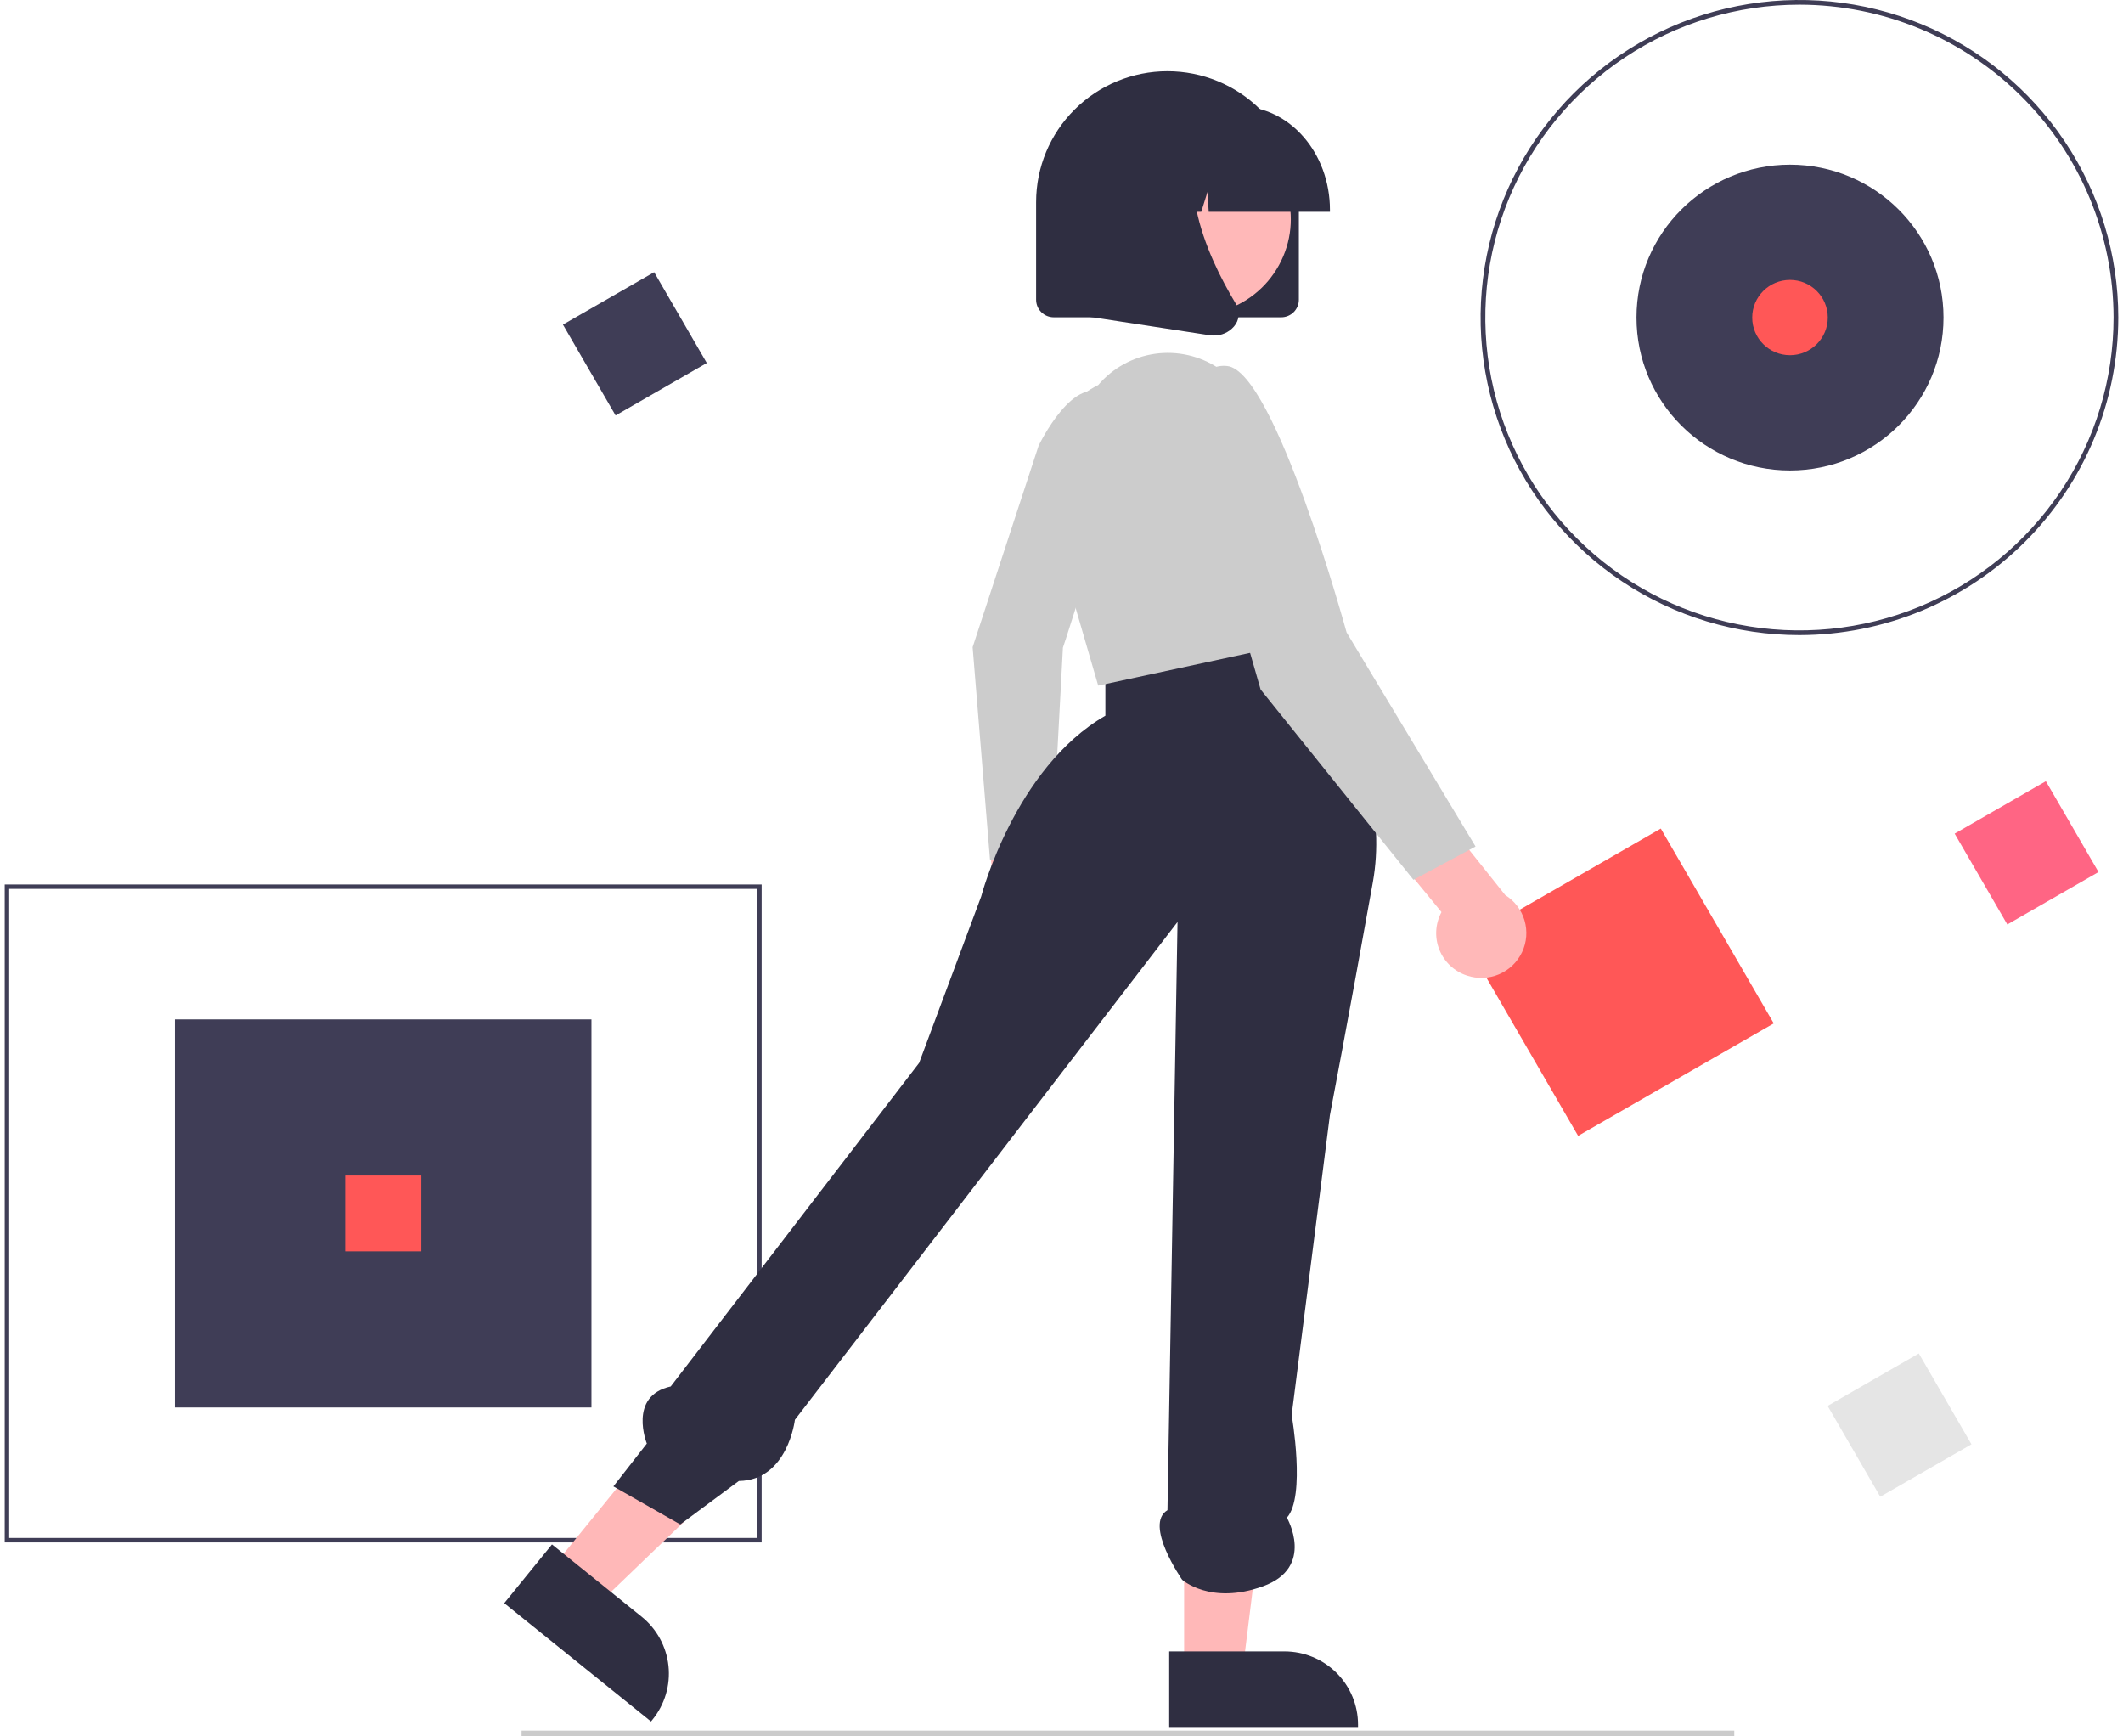 <svg width="225" height="184" viewBox="0 0 225 184" fill="none" xmlns="http://www.w3.org/2000/svg">
<g clip-path="url(#clip0_169_2347)">
<path d="M62.683 108.023H18.538V149.148H62.683V108.023Z" fill="#3F3D56"/>
<path d="M80.721 163.447H0.5V93.723H80.721V163.447ZM0.975 162.975H80.246V94.196H0.975V162.975Z" fill="#3F3D56"/>
<path d="M190.709 67.302C184.025 67.302 177.492 65.328 171.935 61.631C166.378 57.933 162.047 52.678 159.49 46.529C156.932 40.38 156.263 33.614 157.567 27.086C158.871 20.558 162.089 14.562 166.815 9.856C171.54 5.15 177.561 1.945 184.116 0.647C190.671 -0.652 197.466 0.015 203.64 2.562C209.815 5.109 215.092 9.422 218.805 14.956C222.518 20.489 224.5 26.995 224.5 33.651C224.49 42.573 220.927 51.126 214.592 57.435C208.257 63.743 199.668 67.292 190.709 67.302ZM190.709 0.499C184.124 0.499 177.688 2.443 172.213 6.086C166.739 9.729 162.472 14.906 159.952 20.964C157.432 27.022 156.773 33.688 158.058 40.119C159.342 46.55 162.513 52.457 167.169 57.093C171.824 61.73 177.756 64.887 184.214 66.166C190.672 67.446 197.365 66.789 203.448 64.28C209.532 61.771 214.731 57.522 218.389 52.07C222.047 46.618 223.999 40.208 223.999 33.651C223.989 24.861 220.479 16.435 214.238 10.22C207.997 4.004 199.535 0.508 190.709 0.499Z" fill="#3F3D56"/>
<path d="M189.707 49.853C198.693 49.853 205.977 42.599 205.977 33.651C205.977 24.703 198.693 17.449 189.707 17.449C180.722 17.449 173.438 24.703 173.438 33.651C173.438 42.599 180.722 49.853 189.707 49.853Z" fill="#3F3D56"/>
<path d="M216.824 82.781L207.159 88.338L212.739 97.962L222.404 92.406L216.824 82.781Z" fill="#FF6584"/>
<path d="M69.327 28.842L59.662 34.399L65.242 44.023L74.907 38.467L69.327 28.842Z" fill="#3F3D56"/>
<path d="M203.36 143.424L193.695 148.981L199.275 158.605L208.939 153.049L203.36 143.424Z" fill="#E5E5E5"/>
<path d="M44.645 124.567H36.576V132.603H44.645V124.567Z" fill="#FF5757"/>
<path d="M189.707 37.639C191.919 37.639 193.712 35.854 193.712 33.651C193.712 31.448 191.919 29.663 189.707 29.663C187.496 29.663 185.703 31.448 185.703 33.651C185.703 35.854 187.496 37.639 189.707 37.639Z" fill="#FF5757"/>
<path d="M176.015 87.802L155.284 99.722L167.253 120.367L187.985 108.448L176.015 87.802Z" fill="#FF5757"/>
<path d="M183.801 183.391H55.276V184H183.801V183.391Z" fill="#CBCBCB"/>
<path d="M104.051 101.187C103.678 100.71 103.416 100.158 103.281 99.57C103.146 98.981 103.142 98.37 103.27 97.78C103.398 97.189 103.654 96.634 104.02 96.153C104.387 95.672 104.855 95.277 105.391 94.996L104.525 85.596L110.133 83.679L111.169 96.97C111.584 97.899 111.642 98.947 111.333 99.916C111.023 100.885 110.368 101.707 109.491 102.227C108.613 102.746 107.575 102.928 106.572 102.736C105.57 102.544 104.673 101.993 104.051 101.187Z" fill="#FFB8B8"/>
<path d="M110.071 47.24C110.071 47.24 113.919 39.198 117.338 42.027C120.757 44.856 112.65 68.634 112.65 68.634L111.417 91.718L104.919 91.071L103.081 68.581L110.071 47.24Z" fill="#CCCCCC"/>
<path d="M58.455 166.218L63.279 170.107L80.637 153.428L73.517 147.689L58.455 166.218Z" fill="#FFB8B8"/>
<path d="M58.5 163.658L68 171.316L68 171.316C69.606 172.611 70.629 174.487 70.846 176.533C71.062 178.579 70.453 180.627 69.153 182.226L68.994 182.422L53.44 169.883L58.5 163.658Z" fill="#2F2E41"/>
<path d="M125.497 177.013L131.703 177.013L134.655 153.173L125.496 153.174L125.497 177.013Z" fill="#FFB8B8"/>
<path d="M123.914 174.995L136.136 174.995H136.137C138.202 174.995 140.183 175.812 141.644 177.267C143.105 178.721 143.926 180.694 143.926 182.751V183.003L123.914 183.004L123.914 174.995Z" fill="#2F2E41"/>
<path d="M136.387 65.252C136.387 65.252 148.03 79.368 145.499 93.484C142.968 107.599 140.943 118.186 140.943 118.186L136.893 149.946C136.893 149.946 138.412 158.596 136.387 160.825C136.387 160.825 139.424 166.078 133.856 168.095C128.287 170.111 125.283 167.398 125.283 167.398C125.283 167.398 121.2 161.541 123.731 160.029L124.797 97.7L84.245 150.45C84.245 150.45 83.5 156.867 78.304 156.935L72.096 161.541L65.008 157.508L68.552 152.971C68.552 152.971 66.527 147.93 71.083 146.921L97.407 112.64L103.988 94.996C103.988 94.996 107.532 81.384 117.15 75.839V69.938L136.387 65.252Z" fill="#2F2E41"/>
<path d="M116.391 40.802C117.924 38.998 120.069 37.819 122.419 37.488C124.768 37.158 127.158 37.7 129.132 39.01L129.553 39.29C134.046 44.357 137.066 50.549 138.288 57.199L140.184 67.521L116.391 72.653L110.813 53.496C110.105 51.065 110.275 48.463 111.295 46.144C112.314 43.824 114.117 41.934 116.391 40.802Z" fill="#CCCCCC"/>
<path d="M155.481 103.381C154.822 103.167 154.217 102.81 153.711 102.338C153.204 101.865 152.808 101.288 152.55 100.647C152.292 100.005 152.178 99.315 152.216 98.625C152.255 97.935 152.445 97.262 152.773 96.653L145.91 88.288L149.997 82.894L159.523 94.843C160.514 95.46 161.243 96.417 161.572 97.533C161.902 98.65 161.809 99.848 161.31 100.9C160.812 101.952 159.944 102.786 158.869 103.244C157.795 103.701 156.589 103.75 155.481 103.381Z" fill="#FFB8B8"/>
<path d="M126.516 48.364C126.516 48.364 124.997 38.281 130.059 38.785C135.121 39.289 142.715 67.017 142.715 67.017L156.383 89.703L149.802 93.231L133.603 73.066L126.516 48.364Z" fill="#CCCCCC"/>
<path d="M135.786 33.623H111.679C111.183 33.623 110.708 33.426 110.357 33.077C110.007 32.728 109.81 32.255 109.809 31.761V21.413C109.809 17.736 111.276 14.209 113.887 11.609C116.498 9.008 120.04 7.548 123.733 7.548C127.425 7.548 130.967 9.008 133.578 11.609C136.189 14.209 137.656 17.736 137.656 21.413V31.761C137.656 32.255 137.458 32.728 137.108 33.077C136.757 33.426 136.282 33.623 135.786 33.623Z" fill="#2F2E41"/>
<path d="M135.551 28.093C138.255 23.166 136.437 16.99 131.49 14.297C126.543 11.604 120.341 13.414 117.636 18.341C114.932 23.267 116.75 29.444 121.697 32.137C126.644 34.83 132.847 33.019 135.551 28.093Z" fill="#FFB8B8"/>
<path d="M140.95 22.448H128.103L127.971 20.341L127.313 22.448H125.335L125.074 18.271L123.768 22.448H119.94V22.241C119.94 16.193 124.247 11.273 129.54 11.273H131.351C136.644 11.273 140.95 16.193 140.95 22.241L140.95 22.448Z" fill="#2F2E41"/>
<path d="M128.635 35.555C128.478 35.555 128.321 35.543 128.166 35.519L112.875 33.174V17.313C112.875 16.511 113.033 15.716 113.342 14.975C113.65 14.234 114.102 13.56 114.671 12.993C115.241 12.426 115.917 11.976 116.662 11.669C117.406 11.362 118.204 11.204 119.009 11.204H129.707L129.291 11.626C123.492 17.505 127.861 27.037 130.981 32.196C131.21 32.567 131.313 33.001 131.276 33.435C131.238 33.868 131.062 34.279 130.773 34.605C130.508 34.909 130.179 35.151 129.809 35.316C129.44 35.48 129.039 35.561 128.635 35.555Z" fill="#2F2E41"/>
</g>
<defs>
<clipPath id="clip0_169_2347">
<rect width="224" height="184" fill="white" transform="translate(0.5)"/>
</clipPath>
</defs>
</svg>
